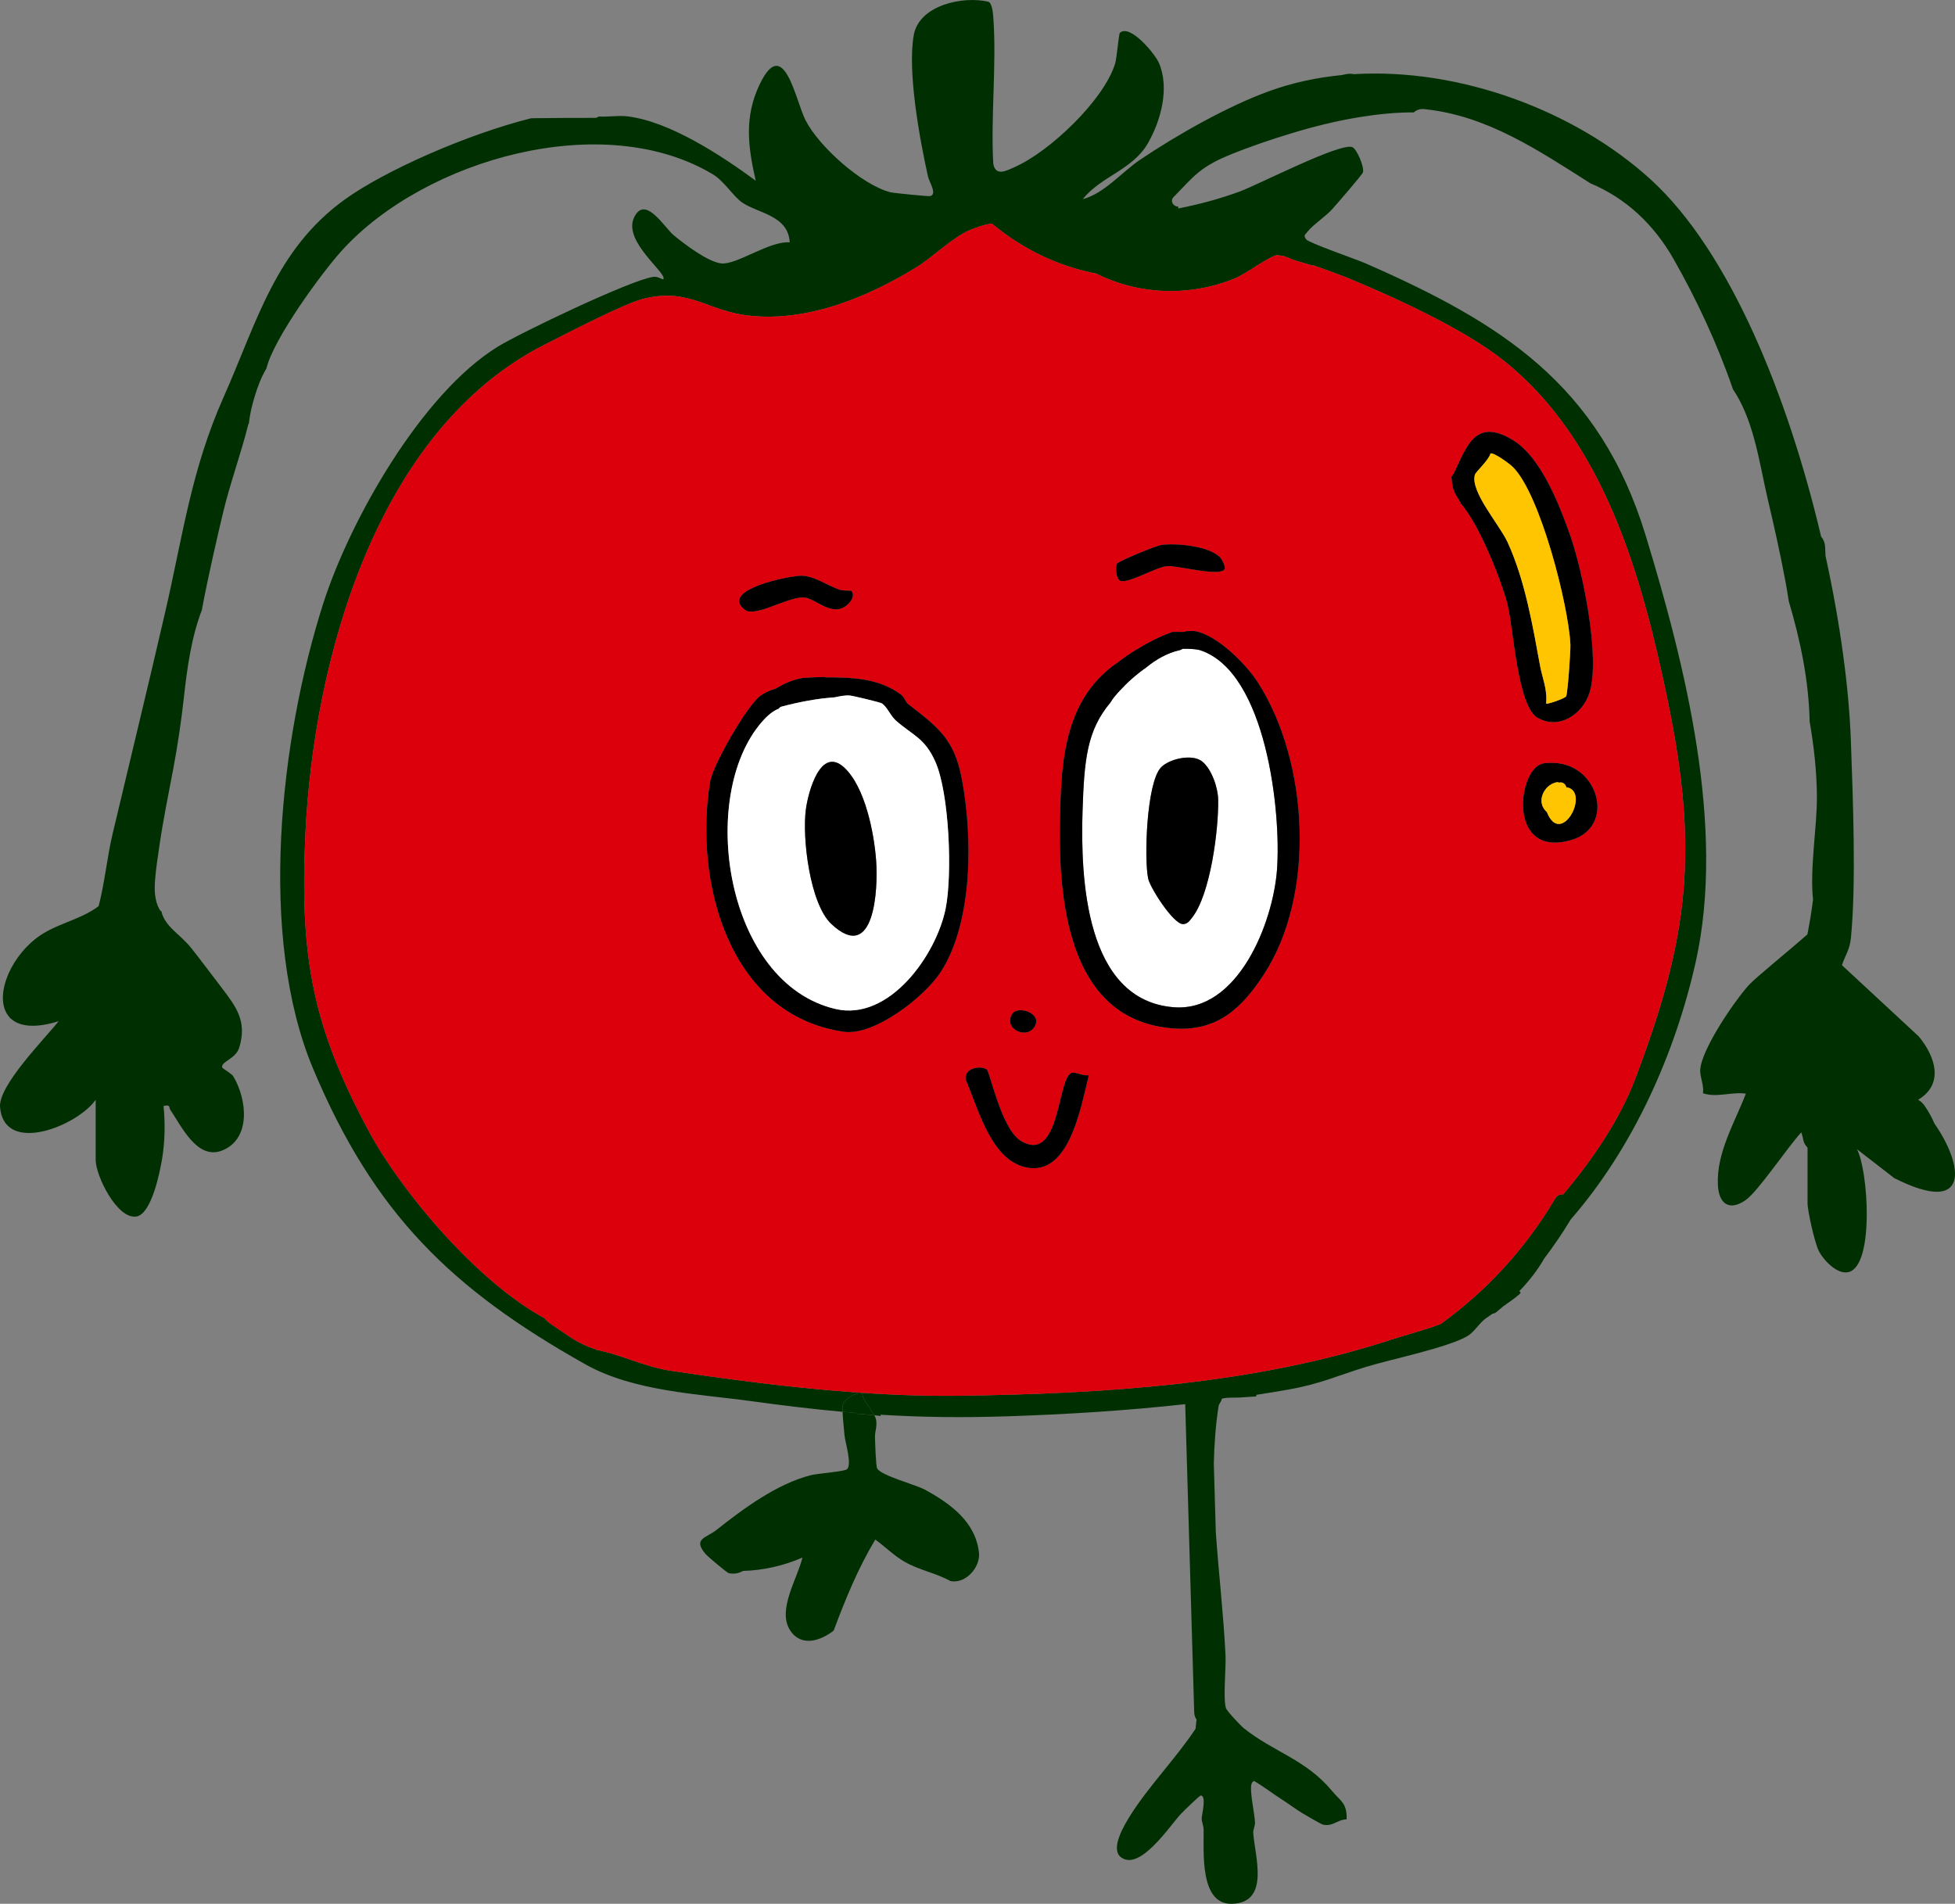 <?xml version="1.0" encoding="UTF-8"?>
<svg id="Layer_2" data-name="Layer 2" xmlns="http://www.w3.org/2000/svg" viewBox="0 0 436.46 425.07">
  <rect x="0" y="0" width="436.46" height="425.07" fill="#808080" stroke="none"/>
  <defs>
    <style>
      .cls-1 {
        fill: #fff;
      }

      .cls-2 {
        fill: #dc000c;
      }

      .cls-3 {
        fill: #003002;
      }

      .cls-4 {
        fill: #ffc500;
      }
    </style>
  </defs>
  <g id="v1">
    <g>
      <path class="cls-3" d="M431.87,250.86c6.41,9.15,8.27,20.87-8.97,12.18l-8.34-6.46c2.52,4.56,3.96,25.97-1.85,27.44-2.56.65-5.68-2.73-6.69-4.79-.87-1.74-2.48-8.81-2.48-10.61v-12.39c-.46-.47-.82-1.03-.94-1.68-.1-.5-.21-1-.37-1.48-.03-.09-.06-.17-.09-.25-3.13,3.42-9.61,13.14-12.38,15.1-3.71,2.61-6.05.86-6.24-3.42-.32-7.18,3.78-13.87,6.25-20.32-3.25-.44-6.45.95-9.57-.08.25-1.67-.67-3.69-.63-5.1.16-4.59,7.69-15.56,10.88-19.08,1.46-1.61,8.93-7.64,13.06-11.3.49-2.5.91-5.02,1.23-7.55.01-.05.02-.1.03-.14-.76-7.18.91-16.2.86-23.17-.04-5.52-.66-11.09-1.62-16.66-.2-9.25-2.08-18.14-4.66-26.87-.23-1.5-.48-3-.76-4.5-1.11-5.99-2.45-11.94-3.84-17.87-1.1-4.64-1.87-9.35-3.15-13.96-1.06-3.85-2.49-7.69-4.72-11.01-3.45-10.05-8.13-20.08-13.27-29.09-4.38-7.68-10.59-13.54-18.55-16.87-11.55-7.33-23.08-15.14-37.05-16.56-1.04-.1-1.82.2-2.37.73-4.03-.02-8.08.4-12.05,1.04-5.08.82-10.1,2.06-15.03,3.55-4.77,1.44-9.58,3.07-14.19,4.96-2.43,1-4.74,2.16-6.79,3.83-2.03,1.66-3.74,3.68-5.58,5.53-.89.9.04,2.18,1.02,2.09,0,.13.01.28.05.44,4.67-.92,9.26-2.14,13.75-3.8,4.21-1.56,22.28-10.89,25.06-9.9,1.03.37,2.73,4.44,2.41,5.63-.14.52-5.91,7.16-6.85,8.21-1.4,1.57-4.51,3.69-5.48,5-.5.68-1.1.8-.34,1.77.63.81,11.19,4.45,13.25,5.35,30.19,13.24,52.23,27.01,62.52,60.73,8.89,29.12,17.89,65.2,11.19,95.21-4.59,20.54-13.98,41.53-27.9,57.52-1.82,3.01-3.79,5.92-5.92,8.72-1.52,2.65-3.43,5.08-5.57,7.3.1.1.2.2.3.31,0,.32-1.93,1.71-3.89,3.08-.51.44-1.03.87-1.55,1.3-.27.21-.57.32-.85.35-.77.52-1.37.94-1.62,1.13-1.33,1-2.46,2.91-3.81,3.76-4.19,2.61-17.19,5.26-22.67,6.94-6.63,2.03-10.2,3.82-17.6,5.13-2.33.41-4.67.79-7.02,1.15v.35c-1.19.07-2.37.16-3.55.24-1.37.09-2.83-.09-4.16.28-.05.59-.63,1.11-.72,1.65-.66,4.28-.97,8.57-1.06,12.85.14,5.09.29,10.17.44,15.26.64,9.17,1.72,18.34,2.17,27.5.14,2.88-.57,9.61.09,11.79.21.7,3.27,3.94,4.05,4.56,6.65,5.3,13.78,6.91,19.63,13.95,1.88,2.26,3.39,2.7,3.27,6.35-2.17.07-3.12,1.76-5.43,1.14-.27-.08-3.9-2.16-4.46-2.51-1.43-.88-2.89-1.98-4.41-2.96-2.07-1.32-4.23-2.99-6.39-4.25-.57.38-.62.78-.65,1.42-.09,1.99.74,5.63.88,7.8.05.85-.44,1.61-.39,2.39.34,5.14,3.85,15.62-4.78,15.83-7.3.18-6.21-11.95-6.3-16.62-.02-.87-.42-1.65-.43-2.44-.01-.68,1.15-5.15-.21-5.11-.3.01-3.93,3.56-4.46,4.13-2.43,2.61-9.17,12.91-13.38,9.62-2.45-1.91.84-7.28,2.16-9.38,4.08-6.48,10.32-12.89,14.53-19.3.05-.53.11-1.07.16-1.6.01-.15.04-.29.06-.43-.3-.43-.51-.96-.53-1.62-.67-22.94-1.34-45.87-2.01-68.81-13.15,1.46-26.43,2.28-39.64,2.71-10.29.34-19.34.21-28.36-.35v.28c-.47-.05-.94-.1-1.41-.16-.81-1.52-2.52-3.28-2.71-4.9-1.57-.19-4.08,1.25-4.38,2.86-.04.21-.03.67,0,1.27-6.42-.58-13.02-1.37-20.23-2.36-12.04-1.66-26.33-2.15-37.2-8.25-29.83-16.77-47.16-33.58-60.75-65.95-12.41-29.55-7.4-73.68,2.21-103.81,5.96-18.67,21.98-46.96,38.98-57.43,5.02-3.1,29.82-14.95,34.72-15.6.93-.12,1.44.31,2.23.56,1.16-1.24-9-8.35-6.53-13.75,2.43-5.33,6.85,2.22,8.85,3.87,2.4,1.99,7.63,5.96,10.61,6.31,3.44.41,10.74-5.05,15.31-4.7-.29-6.06-7.19-6.49-10.68-8.94-1.77-1.23-4.08-4.8-6.36-6.18-24.47-14.78-64.26-3.5-82.83,16.83-4.51,4.95-15.36,19.77-16.96,26.47-1.18,1.96-1.99,4.16-2.64,6.33-.58,1.92-1.06,3.95-1.28,5.98-.04.05-.07.08-.11.14-1.67,6.68-4.07,13.11-5.66,19.82-1.1,4.62-3.26,13.8-4.72,21.65-2.36,6.19-3.27,12.92-4.01,19.54-.6,5.37-1.37,10.66-2.38,15.97-1.08,5.69-2.24,11.38-3.08,17.11-.37,2.53-.77,5.09-.97,7.63-.17,2.22-.13,4.58.98,6.58.11.2.26.34.42.44.88,3.54,4.13,5,6.66,8.18,2.27,2.85,4.61,6.01,6.8,8.87,3.24,4.26,5.73,7.48,3.94,13.35-.8,2.6-4.04,3.06-3.83,4.44.03.23,2.1,1.35,2.48,1.98,3.07,5.07,4.08,14.01-2.51,16.59-5.56,2.18-9.09-5.53-11.52-9.06-.41-.6.12-1.28-1.53-.89.39,3.7.31,8.02-.31,11.73-.52,3.13-2.37,12.35-5.72,12.94-4.28.75-9.12-9.08-9.12-12.63v-13.43c-4,5.77-20.4,12.5-21.35,1.65-.42-4.81,9.99-15.27,13.09-19.2-5.31,1.67-8.73,1.17-10.62-.52-.18-.12-.32-.27-.44-.45-3.41-3.93-.27-12.73,6.21-17.66,4.13-3.14,9.66-3.93,13.77-7.05,1.35-5.17,1.88-10.88,3.09-16.02,3.91-16.5,7.93-32.99,11.75-49.54,4.01-17.36,5.79-31.75,13.1-48.19,7.4-16.63,11.49-32.79,26.95-43.98,8.83-6.39,27.1-14.53,41.69-18.19,4.74-.07,9.48-.08,14.22-.08.36,0,.62-.12.82-.31,1.88.14,4.44-.27,6.41-.03,9.45,1.11,21.05,8.77,28.67,14.37-1.75-7.64-2.6-14.23.88-21.51,5.4-11.29,8.02,3.66,10.23,7.99,2.99,5.9,12.65,14.52,19.01,16.11.66.16,8.34.93,8.77.85,1.73-.34-.15-3.12-.43-4.37-1.85-8.28-4.65-23.53-3.17-31.62,1.21-6.65,10.94-8.74,16.59-7.42.96.22,1.12,2.94,1.18,3.78.72,10.5-.61,21.81-.03,32.4.54,2.93,2.99,1.54,4.85.71,7.72-3.42,19.83-14.86,22.36-23.08.38-1.25.8-6.62,1.06-6.86,2.26-2.07,7.84,4.71,8.71,6.71,2.39,5.56.52,12.69-2.4,17.85-3.46,6.09-10.42,7.37-14.61,12.58,4.83-1.27,8.76-6.08,12.85-8.83,8.24-5.54,19.5-11.93,28.78-15.29,5.15-1.87,10.59-3.04,16.16-3.58.37-.07.73-.16,1.1-.23.59-.1,1.13-.09,1.63.02,23.69-1.43,49.35,8.14,66.19,23.43,17.89,16.24,30.87,48.96,38.14,79.81.52.62.87,1.43.9,2.45.01.62.05,1.23.08,1.85,3.32,15.13,5.24,29.61,5.66,41.2.45,12.64,1.23,31.96.01,44.14-.27,2.64-1.22,3.74-2,6.06l17.15,15.91c3.81,4.6,5.62,10.71-.13,14.13.55.34,1.04.79,1.43,1.34.88,1.27,1.61,2.6,2.2,3.98ZM364.99,241.09c12.16-31.98,14.27-51.23,7.25-85.08-5.63-27.12-14.03-57.51-36.46-75.44-8.79-7.02-23.85-13.9-34.38-18.3-1.18-.5-4.78-1.86-8.34-3.07,0,.03,0,.07-.01.11-1.29-.35-2.56-.81-3.87-1.12-.87-.38-1.74-.73-2.65-1.03-.21-.07-.44-.06-.65,0,.02-.03.03-.06.05-.09-.47-.09-.81-.12-.99-.07-1.13.28-3.17,1.58-5.18,2.84-.28.24-.59.43-.93.58-1.21.76-2.36,1.43-3.21,1.78-10.18,4.11-21.42,3.62-30.88-1.11-8.38-1.6-16.26-5.37-23.03-10.95-.08-.07-.13-.14-.2-.21-1.56.13-3.61.87-4.94,1.42-3.8,1.57-8.44,6.15-11.86,8.26-10.96,6.75-24.39,12.33-37.53,10.86-9.29-1.03-13.28-6.26-23.42-3.79-4.46,1.1-17.4,7.86-22.12,10.25-37.66,19.05-51.72,70.64-53.48,109.72-1.22,27.07,1.62,42.68,14.37,66.25,7.08,13.1,23.97,33.28,39.03,41.41.49.65,1.23,1.17,1.86,1.6,1.28.85,2.55,1.73,3.82,2.58,1.35.91,2.8,1.67,4.32,2.27.36.14.75.28,1.14.39.08.04.17.05.25.07-.01.03-.03.07-.03.11,5.92,1.12,10.83,3.83,16.95,4.74,20.9,3.13,43.73,5.87,64.62,5.56,32.35-.47,65.56-2.53,96.23-12.56,3.13-1.02,7.84-2.25,10.95-3.48,10.33-7.43,19.04-17.01,25.52-27.97.44-.75,1.12-1.01,1.79-.95,6.78-7.97,12.75-17.01,16.01-25.58Z"/>
      <path class="cls-2" d="M372.24,156.01c7.02,33.85,4.91,53.1-7.25,85.08-3.26,8.57-9.23,17.61-16.01,25.58-.67-.06-1.35.2-1.79.95-6.48,10.96-15.19,20.54-25.52,27.97-3.11,1.23-7.82,2.46-10.95,3.48-30.67,10.03-63.88,12.09-96.23,12.56-20.89.31-43.72-2.43-64.62-5.56-6.12-.91-11.03-3.62-16.95-4.74,0-.04.02-.08.03-.11-.08-.02-.17-.03-.25-.07-.39-.11-.78-.25-1.14-.39-1.52-.6-2.97-1.36-4.32-2.27-1.27-.85-2.54-1.73-3.82-2.58-.63-.43-1.37-.95-1.86-1.6-15.06-8.13-31.95-28.31-39.03-41.41-12.75-23.57-15.59-39.18-14.37-66.25,1.76-39.08,15.82-90.67,53.48-109.72,4.72-2.39,17.66-9.15,22.12-10.25,10.14-2.47,14.13,2.76,23.42,3.79,13.14,1.47,26.57-4.11,37.53-10.86,3.42-2.11,8.06-6.69,11.86-8.26,1.33-.55,3.38-1.29,4.94-1.42.07.07.12.14.2.21,6.77,5.58,14.65,9.35,23.03,10.95,9.46,4.73,20.7,5.22,30.88,1.11.85-.35,2-1.02,3.21-1.78.34-.15.65-.34.93-.58,2.01-1.26,4.05-2.56,5.18-2.84.18-.05.52-.02.99.07-.02.03-.03.06-.05.09.21-.06.44-.07.65,0,.91.3,1.78.65,2.65,1.03,1.31.31,2.58.77,3.87,1.12.01-.04.01-.08.01-.11,3.56,1.21,7.16,2.57,8.34,3.07,10.53,4.4,25.59,11.28,34.38,18.3,22.43,17.93,30.83,48.32,36.46,75.44ZM354.84,154.72c2.49-7.76-1.46-27.07-4.23-35.01-2.36-6.76-6.57-17.63-12.82-21.43-8.43-5.13-10.3,1.38-13.2,7.36-.14.3-.34.56-.55.8.07.92.16,1.84.41,2.72.29.98,1.02,2.04,1.57,3,.04.07.05.15.07.22,4.27,4.7,9.38,18.01,10.52,22.77,1.29,5.43,2.23,22.55,6.63,25.09,4.84,2.8,10.07-.78,11.6-5.52ZM350.64,187.6c10.4-2.92,6.19-17.61-4.47-17.26-.88.03-1.54-.03-2.39.38-5.09,2.43-6.85,20.72,6.86,16.88ZM282.06,217.73c11.76-17.86,10.18-47.56-1.23-65.35-2.63-4.11-9.14-10.62-14.03-11.46-.33-.06-1.11-.04-2.01.01-.18.09-.37.16-.56.16h-2.3s-.06-.02-.09-.02c-2.99,1.02-5.77,2.53-8.47,4.18-1.24.75-2.41,1.59-3.58,2.45-.03.04-.07.08-.1.13-.14.08-.29.16-.43.26-9.56,6.73-11.84,17.23-12.39,28.23-.97,19.42-.73,51.53,25.25,53.31,9.58.65,15.02-4.42,19.94-11.9ZM273.39,127.1c.28-.4-.47-2.04-.9-2.53-2.3-2.65-9.81-3.34-13.16-2.9-1.33.17-9.61,3.65-9.93,4.17-.45.73-.21,3.18.54,3.73,1.51,1.11,8.1-3.04,10.74-3.18,2.36-.12,11.54,2.42,12.71.71ZM243.09,240.05c-1.18.28-2.76-.7-3.71-.54-3.39.58-2.5,20.43-11.38,15.28-4.48-2.61-6.96-15.55-7.73-16.02-1.54-.95-5.11-.24-4.67,2.32,2.6,5.89,5.33,16.84,12.37,19.24,10.65,3.61,13.32-13.19,15.12-20.28ZM231.09,229.02c1.45-2.93-3.93-4.54-5.11-2.65-2.14,3.39,3.48,5.93,5.11,2.65ZM210.05,216.98c7.23-11.24,7.12-30.41,4.65-43.23-1.7-8.83-5.37-11.44-11.99-16.58-.54-.42-.78-1.53-1.63-2.14-5.06-3.68-10.9-3.77-16.79-3.79h-.02s-.05-.06-.08-.09c-1.68.03-3.36.1-5.04.23-2.11.4-4.14,1.21-5.95,2.38-1.27.34-2.48.89-3.44,1.59-3.04,2.22-10.6,15.5-11.2,19.1-3.7,22.19,4.03,52.2,29.83,55.91,6.8.98,18.08-7.81,21.66-13.38ZM186.93,136.04c2.14-.13,4.36-2.83,3.14-4.1-.09-.1-1.97,0-2.78-.31-2.58-.94-5.71-3.13-8.5-3.08-2.68.04-18.19,3.13-12.54,7.57,2.34,1.84,9.42-2.84,13.17-2.73,2.06.06,4.71,2.82,7.51,2.65Z"/>
      <path d="M350.61,119.71c2.77,7.94,6.72,27.25,4.23,35.01-1.53,4.74-6.76,8.32-11.6,5.52-4.4-2.54-5.34-19.66-6.63-25.09-1.14-4.76-6.25-18.07-10.52-22.77-.02-.07-.03-.15-.07-.22-.55-.96-1.28-2.02-1.57-3-.25-.88-.34-1.8-.41-2.72.21-.24.41-.5.55-.8,2.9-5.98,4.77-12.49,13.2-7.36,6.25,3.8,10.46,14.67,12.82,21.43ZM349.63,155.49c.36-.45,1.03-10.29.97-11.57-.41-8.72-6.74-33.66-12.88-39.68-.68-.67-4.22-3.29-4.97-2.99-.29,1.4-3.27,4.08-3.47,4.73-1.11,3.73,5.44,11.1,7.26,15.02,3.92,8.48,5.64,18.71,7.29,27.67.5,2.74,1.66,5.21,1.35,8.42.28.21,4.04-1.09,4.45-1.6Z"/>
      <path d="M346.17,170.34c10.66-.35,14.87,14.34,4.47,17.26-13.71,3.84-11.95-14.45-6.86-16.88.85-.41,1.51-.35,2.39-.38ZM345.35,181.32c3.1,7.87,9.57-4.15,4.7-5.48-.13-.04-.23-.04-.33-.03-.04-.14-.1-.28-.17-.41-.28-.51-.87-.84-1.44-.66-.2-.09-.42-.12-.65-.07-1.4.31-2.53,1.36-3.05,2.69-.25.63-.35,1.37-.21,2.04.16.78.57,1.41,1.15,1.92Z"/>
      <path class="cls-4" d="M350.6,143.92c.06,1.28-.61,11.12-.97,11.57-.41.51-4.17,1.81-4.45,1.6.31-3.21-.85-5.68-1.35-8.42-1.65-8.96-3.37-19.19-7.29-27.67-1.82-3.92-8.37-11.29-7.26-15.02.2-.65,3.18-3.33,3.47-4.73.75-.3,4.29,2.32,4.97,2.99,6.14,6.02,12.47,30.96,12.88,39.68Z"/>
      <path class="cls-4" d="M350.05,175.84c4.87,1.33-1.6,13.35-4.7,5.48-.58-.51-.99-1.14-1.15-1.92-.14-.67-.04-1.41.21-2.04.52-1.33,1.65-2.38,3.05-2.69.23-.05.45-.02.65.07.57-.18,1.16.15,1.44.66.07.13.13.27.17.41.1,0,.2,0,.33.03Z"/>
      <path class="cls-1" d="M268.04,145.21c14.67,4.95,18.02,36.11,17.05,49.03-.89,11.81-8.71,31.78-23.05,30.65-19.77-1.56-20.82-28.84-20.36-43.75.37-11.61,1-18.06,6.25-24.32.56-1,1.43-1.92,2.07-2.62,1.76-1.91,3.73-3.66,5.87-5.15,2.2-1.81,4.72-3.26,7.52-3.89.01-.01.02,0,.04,0,.22-.1.43-.21.66-.31,1.37.01,2.98.03,3.95.36ZM266.13,204.89c4.1-5.14,5.96-19.76,5.83-26.36-.05-2.7-1.45-6.8-3.58-8.52-2.25-1.8-7.47-.55-9.23,1.38-3.17,3.47-3.75,20.25-2.82,24.77.42,2.02,5.6,10.16,7.77,10.17,1.01,0,1.49-.75,2.03-1.44Z"/>
      <path d="M280.83,152.38c11.41,17.79,12.99,47.49,1.23,65.35-4.92,7.48-10.36,12.55-19.94,11.9-25.98-1.78-26.22-33.89-25.25-53.31.55-11,2.83-21.5,12.39-28.23.14-.1.29-.18.43-.26.03-.05.07-.09.1-.13,1.17-.86,2.34-1.7,3.58-2.45,2.7-1.65,5.48-3.16,8.47-4.18.03,0,.06.02.09.02h2.3c.19,0,.38-.07.56-.16.9-.05,1.68-.07,2.01-.01,4.89.84,11.4,7.35,14.03,11.46ZM285.09,194.24c.97-12.92-2.38-44.08-17.05-49.03-.97-.33-2.58-.35-3.95-.36-.23.1-.44.21-.66.31-.02,0-.03-.01-.04,0-2.8.63-5.32,2.08-7.52,3.89-2.14,1.49-4.11,3.24-5.87,5.15-.64.7-1.51,1.62-2.07,2.62-5.25,6.26-5.88,12.71-6.25,24.32-.46,14.91.59,42.19,20.36,43.75,14.34,1.13,22.16-18.84,23.05-30.65Z"/>
      <path d="M272.49,124.57c.43.49,1.18,2.13.9,2.53-1.17,1.71-10.35-.83-12.71-.71-2.64.14-9.23,4.29-10.74,3.18-.75-.55-.99-3-.54-3.73.32-.52,8.6-4,9.93-4.17,3.35-.44,10.86.25,13.16,2.9Z"/>
      <path d="M271.96,178.53c.13,6.6-1.73,21.22-5.83,26.36-.54.69-1.02,1.44-2.03,1.44-2.17-.01-7.35-8.15-7.77-10.17-.93-4.52-.35-21.3,2.82-24.77,1.76-1.93,6.98-3.18,9.23-1.38,2.13,1.72,3.53,5.82,3.58,8.52Z"/>
      <path d="M239.38,239.51c.95-.16,2.53.82,3.71.54-1.8,7.09-4.47,23.89-15.12,20.28-7.04-2.4-9.77-13.35-12.37-19.24-.44-2.56,3.13-3.27,4.67-2.32.77.47,3.25,13.41,7.73,16.02,8.88,5.15,7.99-14.7,11.38-15.28Z"/>
      <path d="M225.98,226.37c1.18-1.89,6.56-.28,5.11,2.65-1.63,3.28-7.25.74-5.11-2.65Z"/>
      <path class="cls-3" d="M218.56,346.67c.36,3.25-2.99,7.03-6.36,6.34-3.36-1.84-6.88-2.39-10.26-4.32-2.4-1.36-4.31-3.37-6.53-4.94-3.87,6.44-6.67,13.3-9.29,20.32-2.93,2.29-7.23,3.72-9.7-.02-3-4.54,1.6-11.52,2.73-16.29-4.17,1.83-8.69,2.85-13.26,2.99-.83.45-1.81.76-3.17.51-.38-.07-4.69-3.71-5.11-4.19-3.09-3.55,0-3.61,2.43-5.54,5.93-4.7,13.45-10.25,20.98-12.16,1.44-.37,7.29-.8,8-1.28,1.31-.89-.33-6.07-.47-7.54-.08-.92-.37-3.65-.45-5.33,1.08.1,2.16.19,3.24.28,0,.05,0,.11-.01.17,1.29.04,2.57.18,3.86.32.2.36.35.71.41,1.05.26,1.45-.3,2.65-.26,3.88.05,1.28.18,6.28.49,6.93.78,1.6,8.62,3.63,10.69,4.77,5.65,3.09,11.29,7.17,12.04,14.05Z"/>
      <path d="M214.7,173.75c2.47,12.82,2.58,31.99-4.65,43.23-3.58,5.57-14.86,14.36-21.66,13.38-25.8-3.71-33.53-33.72-29.83-55.91.6-3.6,8.16-16.88,11.2-19.1.96-.7,2.17-1.25,3.44-1.59,1.81-1.17,3.84-1.98,5.95-2.38,1.68-.13,3.36-.2,5.04-.23.03.03.06.06.08.09h.02c5.89.02,11.73.11,16.79,3.79.85.61,1.09,1.72,1.63,2.14,6.62,5.14,10.29,7.75,11.99,16.58ZM211.11,202.9c1.54-7.6.84-25.85-2.31-32.88-2.35-5.25-4.93-5.76-8.78-9.13-1.25-1.11-1.85-2.9-3.09-3.82-.37-.27-6.59-1.74-7.21-1.78-1.1-.08-2.25.16-3.41.41-3.98.27-7.9,1.04-11.77,2.05-.32.09-.54.26-.68.48-1.22.49-2.38,1.36-3.77,2.96-14.45,16.61-8.15,58.42,16.49,64.1,11.93,2.75,22.42-12,24.53-22.39Z"/>
      <path class="cls-1" d="M208.8,170.02c3.15,7.03,3.85,25.28,2.31,32.88-2.11,10.39-12.6,25.14-24.53,22.39-24.64-5.68-30.94-47.49-16.49-64.1,1.39-1.6,2.55-2.47,3.77-2.96.14-.22.36-.39.68-.48,3.87-1.01,7.79-1.78,11.77-2.05,1.16-.25,2.31-.49,3.41-.41.62.04,6.84,1.51,7.21,1.78,1.24.92,1.84,2.71,3.09,3.82,3.85,3.37,6.43,3.88,8.78,9.13ZM185.6,206.3c9.64,9.04,10.47-7.77,10-14.14-.45-6.19-2.46-16.44-7.11-20.77-5.29-4.9-8.03,5.34-8.57,9.27-.87,6.32.86,21.12,5.68,25.64Z"/>
      <path d="M195.6,192.16c.47,6.37-.36,23.18-10,14.14-4.82-4.52-6.55-19.32-5.68-25.64.54-3.93,3.28-14.17,8.57-9.27,4.65,4.33,6.66,14.58,7.11,20.77Z"/>
      <path class="cls-3" d="M192.48,311.09c.19,1.62,1.9,3.38,2.71,4.9-1.29-.14-2.57-.28-3.86-.32.01-.06.01-.12.01-.17-1.08-.09-2.16-.18-3.24-.28-.03-.6-.04-1.06,0-1.27.3-1.61,2.81-3.05,4.38-2.86Z"/>
      <path d="M190.07,131.94c1.22,1.27-1,3.97-3.14,4.1-2.8.17-5.45-2.59-7.51-2.65-3.75-.11-10.83,4.57-13.17,2.73-5.65-4.44,9.86-7.53,12.54-7.57,2.79-.05,5.92,2.14,8.5,3.08.81.3,2.69.21,2.78.31Z"/>
    </g>
  </g>
</svg>
